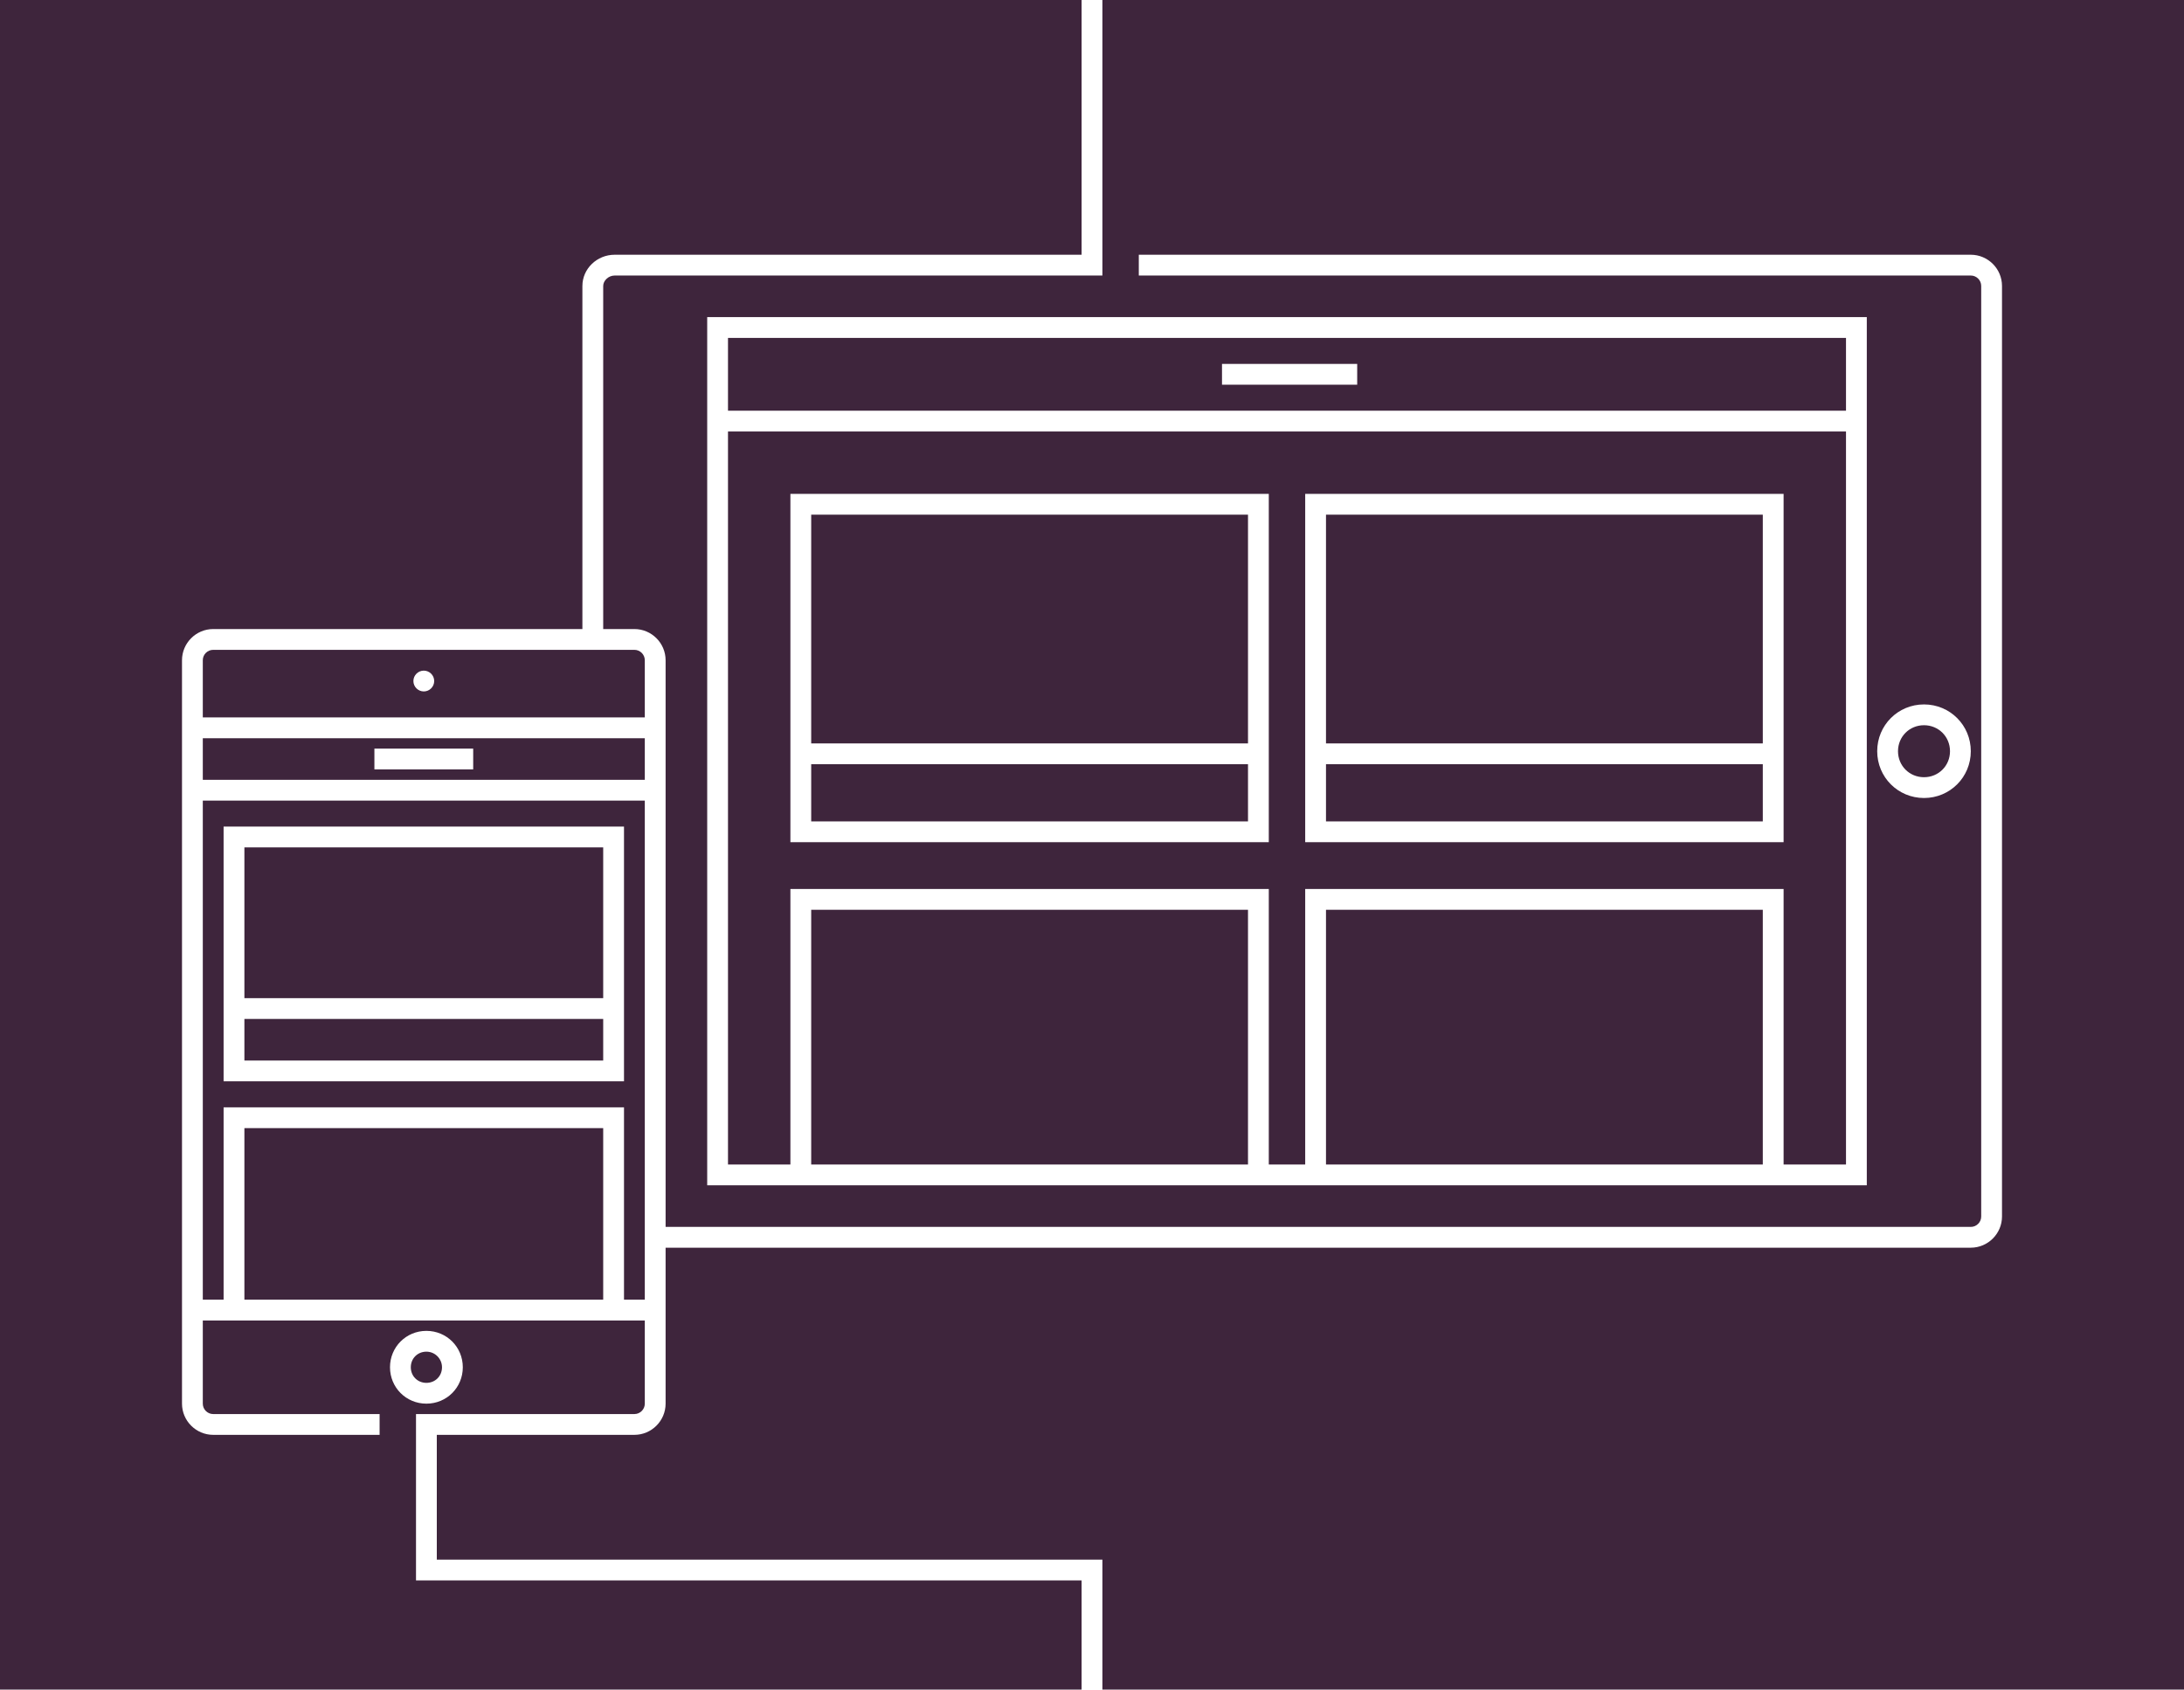 <svg xmlns="http://www.w3.org/2000/svg" width="420" height="325" viewBox="0 0 420 325"><style>.st0{fill:#3e253c}</style><g id="APP_DESIGN"><path class="st0" d="M124 142H39v8h85v-8zm-33 6H72v-4h19v4zM47 217h69v33H47zM370 149.5c2.8 0 5-2.2 5-5s-2.2-5-5-5-5 2.2-5 5 2.2 5 5 5zM156 175h84v49h-84zM124 127c0-1.1-.9-2-2-2H41c-1.1 0-2 .9-2 2v11h85v-11zm-42.5 6c-1.1 0-2-.9-2-2s.9-2 2-2 2 .9 2 2-.9 2-2 2zM255 175h84v49h-84zM85 263c0-1.6-1.3-3-3-3s-3 1.3-3 3 1.3 3 3 3 3-1.3 3-3z"/><path class="st0" d="M124 250v-96H39v96h4v-37h77v37h4zm-81-42v-49h77v49H43z"/><path class="st0" d="M80 304v-32h42c1.1 0 2-.9 2-2v-16H39v16c0 1.1.9 2 2 2h32v4H41c-3.3 0-6-2.7-6-6V127c0-3.3 2.7-6 6-6h71V55c0-3.3 2.8-6 6.2-6H208V0H0v325h208v-21H80zm-5-41c0-3.9 3.1-7 7-7s7 3.1 7 7-3.1 7-7 7-7-3.1-7-7z"/><path class="st0" d="M47 163h69v29H47zM47 196h69v8H47zM156 147h84v11h-84zM156 99h84v44h-84zM255 99h84v44h-84z"/><path class="st0" d="M152 171h92v53h7v-53h92v53h12V83H140v141h12v-53zm99-76h92v67h-92V95zm-99 0h92v67h-92V95z"/><path class="st0" d="M212 0v53h-93.8c-1.2 0-2.2 1-2.2 2v66h6c3.3 0 6 2.7 6 6v109h251c1.1 0 2-.9 2-2V55c0-1.1-.9-2-2-2H219v-4h160c3.3 0 6 2.7 6 6v179c0 3.3-2.7 6-6 6H128v30c0 3.3-2.7 6-6 6H84v24h128v25h208V0H212zm158 135.5c5 0 9 4 9 9s-4 9-9 9-9-4-9-9 4-9 9-9zM359 61v167H136V61h223z"/><path class="st0" d="M255 147h84v11h-84zM355 65H140v14h215V65zm-94 9h-26v-4h26v4z"/></g></svg>